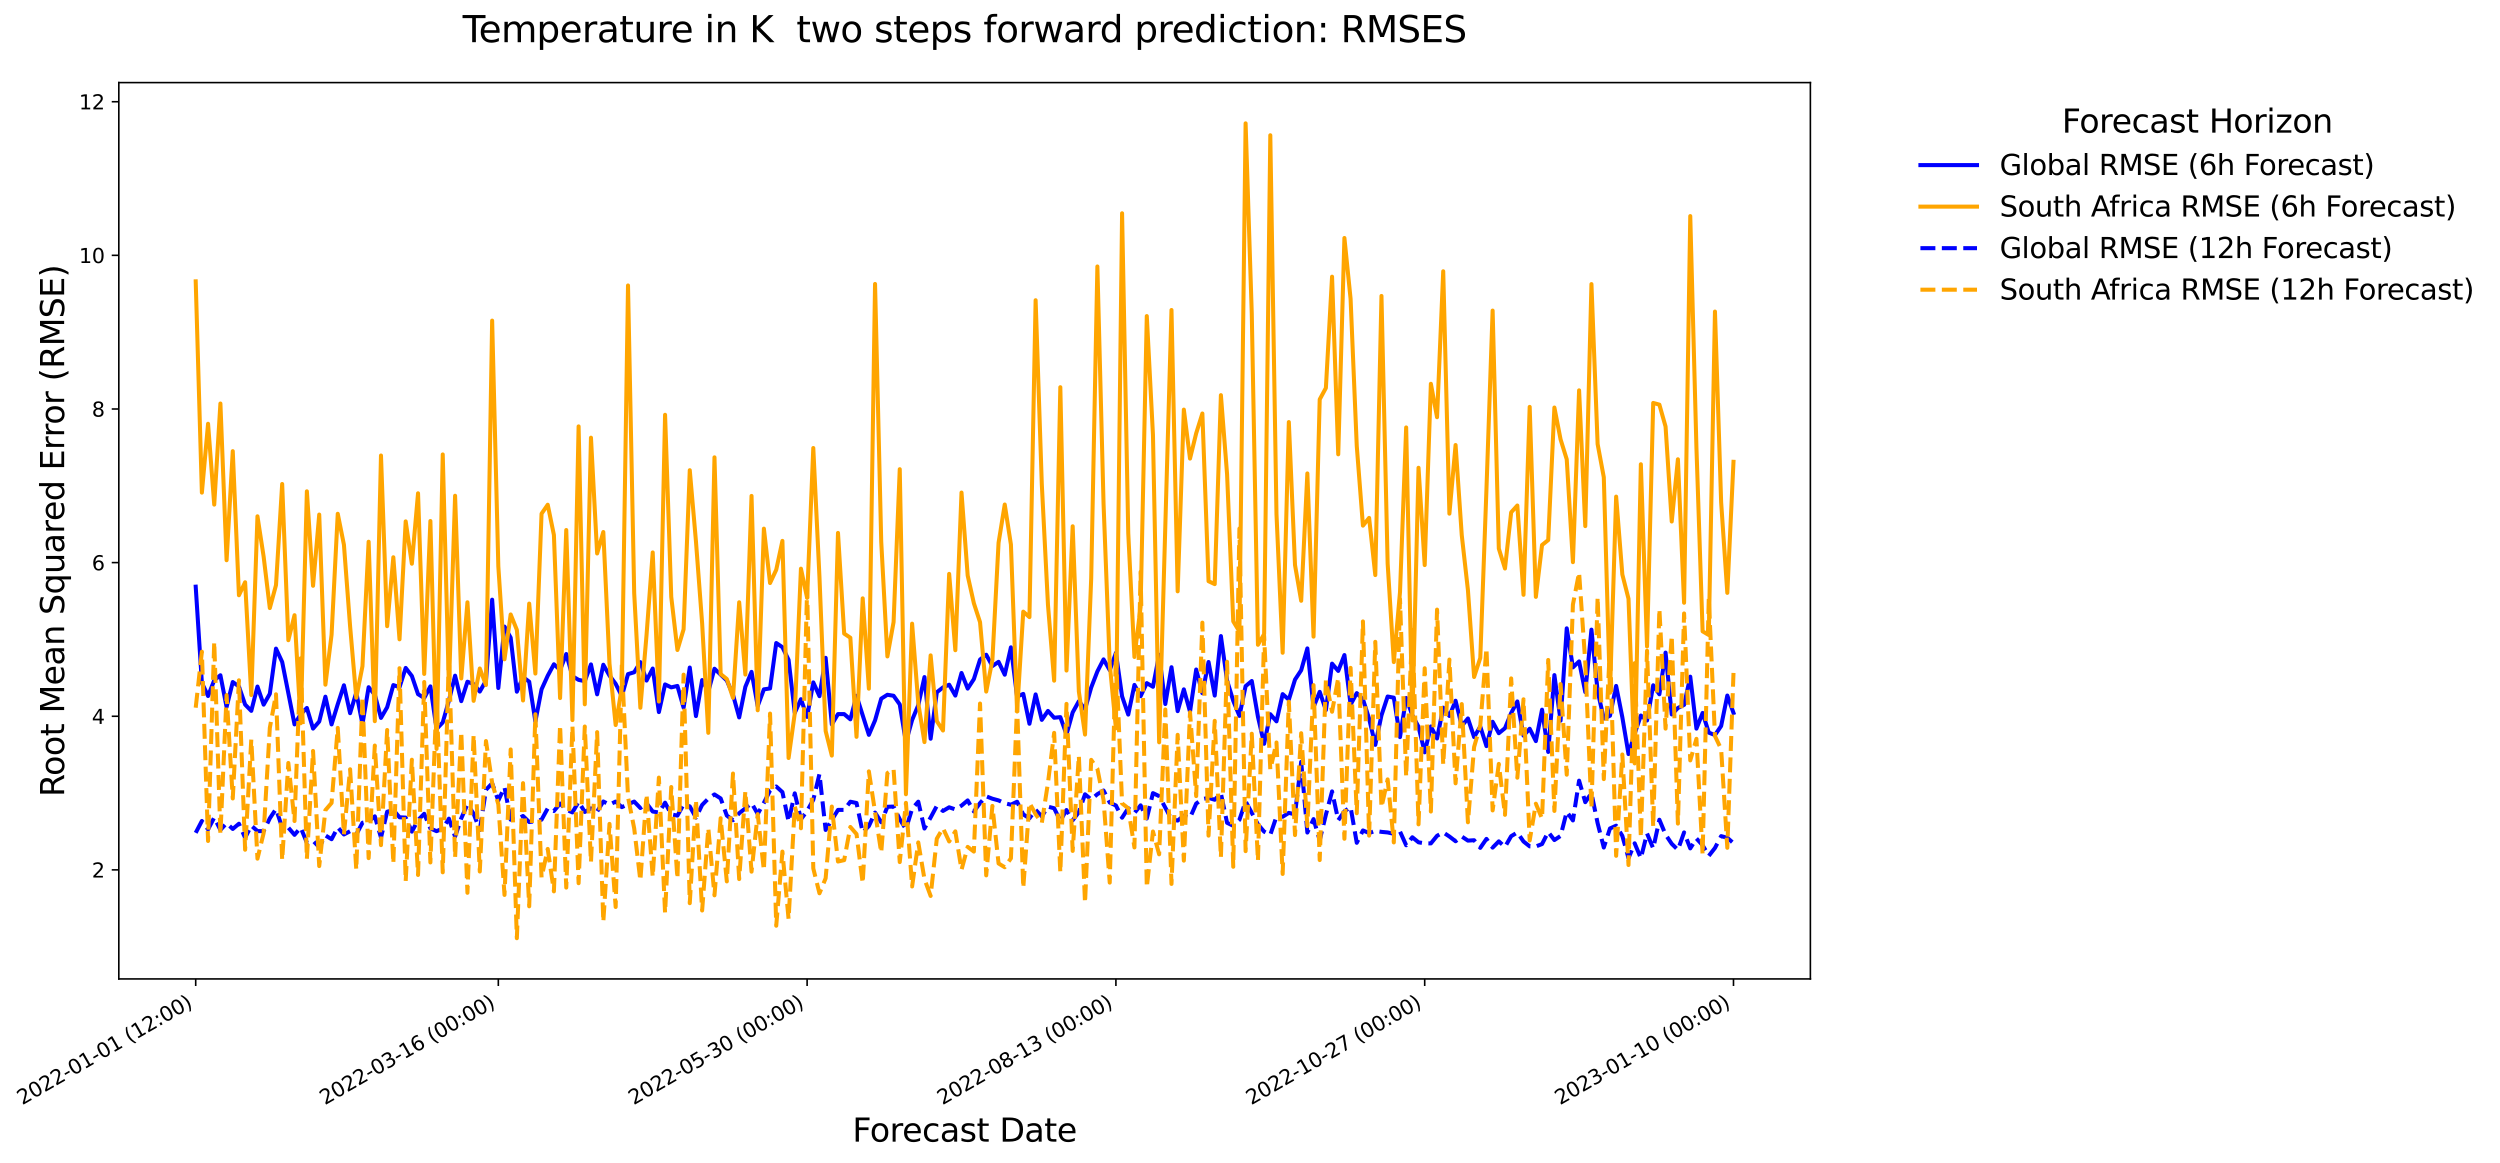 <?xml version="1.0" encoding="utf-8" standalone="no"?>
<!DOCTYPE svg PUBLIC "-//W3C//DTD SVG 1.1//EN"
  "http://www.w3.org/Graphics/SVG/1.1/DTD/svg11.dtd">
<svg xmlns:xlink="http://www.w3.org/1999/xlink" width="1237.023pt" height="575.422pt" viewBox="0 0 1237.023 575.422" xmlns="http://www.w3.org/2000/svg" version="1.1">
 <defs>
  <style type="text/css">*{stroke-linejoin: round; stroke-linecap: butt}</style>
 </defs>
 <g id="figure_1">
  <g id="patch_1">
   <path d="M 0 575.422 
L 1237.023 575.422 
L 1237.023 0 
L 0 0 
z
" style="fill: #ffffff"/>
  </g>
  <g id="axes_1">
   <g id="patch_2">
    <path d="M 58.791 484.397 
L 895.791 484.397 
L 895.791 40.877 
L 58.791 40.877 
z
" style="fill: #ffffff"/>
   </g>
   <g id="matplotlib.axis_1">
    <g id="xtick_1">
     <g id="line2d_1">
      <defs>
       <path id="m0ad5f6a698" d="M 0 0 
L 0 3.5 
" style="stroke: #000000; stroke-width: 0.8"/>
      </defs>
      <g>
       <use xlink:href="#m0ad5f6a698" x="96.836" y="484.397" style="stroke: #000000; stroke-width: 0.8"/>
      </g>
     </g>
     <g id="text_1">
      <!-- 2022-01-01 (12:00) -->
      <g transform="translate(10.999 546.935) rotate(-30) scale(0.1 -0.1)">
       <defs>
        <path id="DejaVuSans-32" d="M 1228 531 
L 3431 531 
L 3431 0 
L 469 0 
L 469 531 
Q 828 903 1448 1529 
Q 2069 2156 2228 2338 
Q 2531 2678 2651 2914 
Q 2772 3150 2772 3378 
Q 2772 3750 2511 3984 
Q 2250 4219 1831 4219 
Q 1534 4219 1204 4116 
Q 875 4013 500 3803 
L 500 4441 
Q 881 4594 1212 4672 
Q 1544 4750 1819 4750 
Q 2544 4750 2975 4387 
Q 3406 4025 3406 3419 
Q 3406 3131 3298 2873 
Q 3191 2616 2906 2266 
Q 2828 2175 2409 1742 
Q 1991 1309 1228 531 
z
" transform="scale(0.016)"/>
        <path id="DejaVuSans-30" d="M 2034 4250 
Q 1547 4250 1301 3770 
Q 1056 3291 1056 2328 
Q 1056 1369 1301 889 
Q 1547 409 2034 409 
Q 2525 409 2770 889 
Q 3016 1369 3016 2328 
Q 3016 3291 2770 3770 
Q 2525 4250 2034 4250 
z
M 2034 4750 
Q 2819 4750 3233 4129 
Q 3647 3509 3647 2328 
Q 3647 1150 3233 529 
Q 2819 -91 2034 -91 
Q 1250 -91 836 529 
Q 422 1150 422 2328 
Q 422 3509 836 4129 
Q 1250 4750 2034 4750 
z
" transform="scale(0.016)"/>
        <path id="DejaVuSans-2d" d="M 313 2009 
L 1997 2009 
L 1997 1497 
L 313 1497 
L 313 2009 
z
" transform="scale(0.016)"/>
        <path id="DejaVuSans-31" d="M 794 531 
L 1825 531 
L 1825 4091 
L 703 3866 
L 703 4441 
L 1819 4666 
L 2450 4666 
L 2450 531 
L 3481 531 
L 3481 0 
L 794 0 
L 794 531 
z
" transform="scale(0.016)"/>
        <path id="DejaVuSans-20" transform="scale(0.016)"/>
        <path id="DejaVuSans-28" d="M 1984 4856 
Q 1566 4138 1362 3434 
Q 1159 2731 1159 2009 
Q 1159 1288 1364 580 
Q 1569 -128 1984 -844 
L 1484 -844 
Q 1016 -109 783 600 
Q 550 1309 550 2009 
Q 550 2706 781 3412 
Q 1013 4119 1484 4856 
L 1984 4856 
z
" transform="scale(0.016)"/>
        <path id="DejaVuSans-3a" d="M 750 794 
L 1409 794 
L 1409 0 
L 750 0 
L 750 794 
z
M 750 3309 
L 1409 3309 
L 1409 2516 
L 750 2516 
L 750 3309 
z
" transform="scale(0.016)"/>
        <path id="DejaVuSans-29" d="M 513 4856 
L 1013 4856 
Q 1481 4119 1714 3412 
Q 1947 2706 1947 2009 
Q 1947 1309 1714 600 
Q 1481 -109 1013 -844 
L 513 -844 
Q 928 -128 1133 580 
Q 1338 1288 1338 2009 
Q 1338 2731 1133 3434 
Q 928 4138 513 4856 
z
" transform="scale(0.016)"/>
       </defs>
       <use xlink:href="#DejaVuSans-32"/>
       <use xlink:href="#DejaVuSans-30" transform="translate(63.623 0)"/>
       <use xlink:href="#DejaVuSans-32" transform="translate(127.246 0)"/>
       <use xlink:href="#DejaVuSans-32" transform="translate(190.869 0)"/>
       <use xlink:href="#DejaVuSans-2d" transform="translate(254.492 0)"/>
       <use xlink:href="#DejaVuSans-30" transform="translate(290.576 0)"/>
       <use xlink:href="#DejaVuSans-31" transform="translate(354.199 0)"/>
       <use xlink:href="#DejaVuSans-2d" transform="translate(417.822 0)"/>
       <use xlink:href="#DejaVuSans-30" transform="translate(453.906 0)"/>
       <use xlink:href="#DejaVuSans-31" transform="translate(517.529 0)"/>
       <use xlink:href="#DejaVuSans-20" transform="translate(581.152 0)"/>
       <use xlink:href="#DejaVuSans-28" transform="translate(612.939 0)"/>
       <use xlink:href="#DejaVuSans-31" transform="translate(651.953 0)"/>
       <use xlink:href="#DejaVuSans-32" transform="translate(715.576 0)"/>
       <use xlink:href="#DejaVuSans-3a" transform="translate(779.199 0)"/>
       <use xlink:href="#DejaVuSans-30" transform="translate(812.891 0)"/>
       <use xlink:href="#DejaVuSans-30" transform="translate(876.514 0)"/>
       <use xlink:href="#DejaVuSans-29" transform="translate(940.137 0)"/>
      </g>
     </g>
    </g>
    <g id="xtick_2">
     <g id="line2d_2">
      <g>
       <use xlink:href="#m0ad5f6a698" x="246.574" y="484.397" style="stroke: #000000; stroke-width: 0.8"/>
      </g>
     </g>
     <g id="text_2">
      <!-- 2022-03-16 (00:00) -->
      <g transform="translate(160.736 546.935) rotate(-30) scale(0.1 -0.1)">
       <defs>
        <path id="DejaVuSans-33" d="M 2597 2516 
Q 3050 2419 3304 2112 
Q 3559 1806 3559 1356 
Q 3559 666 3084 287 
Q 2609 -91 1734 -91 
Q 1441 -91 1130 -33 
Q 819 25 488 141 
L 488 750 
Q 750 597 1062 519 
Q 1375 441 1716 441 
Q 2309 441 2620 675 
Q 2931 909 2931 1356 
Q 2931 1769 2642 2001 
Q 2353 2234 1838 2234 
L 1294 2234 
L 1294 2753 
L 1863 2753 
Q 2328 2753 2575 2939 
Q 2822 3125 2822 3475 
Q 2822 3834 2567 4026 
Q 2313 4219 1838 4219 
Q 1578 4219 1281 4162 
Q 984 4106 628 3988 
L 628 4550 
Q 988 4650 1302 4700 
Q 1616 4750 1894 4750 
Q 2613 4750 3031 4423 
Q 3450 4097 3450 3541 
Q 3450 3153 3228 2886 
Q 3006 2619 2597 2516 
z
" transform="scale(0.016)"/>
        <path id="DejaVuSans-36" d="M 2113 2584 
Q 1688 2584 1439 2293 
Q 1191 2003 1191 1497 
Q 1191 994 1439 701 
Q 1688 409 2113 409 
Q 2538 409 2786 701 
Q 3034 994 3034 1497 
Q 3034 2003 2786 2293 
Q 2538 2584 2113 2584 
z
M 3366 4563 
L 3366 3988 
Q 3128 4100 2886 4159 
Q 2644 4219 2406 4219 
Q 1781 4219 1451 3797 
Q 1122 3375 1075 2522 
Q 1259 2794 1537 2939 
Q 1816 3084 2150 3084 
Q 2853 3084 3261 2657 
Q 3669 2231 3669 1497 
Q 3669 778 3244 343 
Q 2819 -91 2113 -91 
Q 1303 -91 875 529 
Q 447 1150 447 2328 
Q 447 3434 972 4092 
Q 1497 4750 2381 4750 
Q 2619 4750 2861 4703 
Q 3103 4656 3366 4563 
z
" transform="scale(0.016)"/>
       </defs>
       <use xlink:href="#DejaVuSans-32"/>
       <use xlink:href="#DejaVuSans-30" transform="translate(63.623 0)"/>
       <use xlink:href="#DejaVuSans-32" transform="translate(127.246 0)"/>
       <use xlink:href="#DejaVuSans-32" transform="translate(190.869 0)"/>
       <use xlink:href="#DejaVuSans-2d" transform="translate(254.492 0)"/>
       <use xlink:href="#DejaVuSans-30" transform="translate(290.576 0)"/>
       <use xlink:href="#DejaVuSans-33" transform="translate(354.199 0)"/>
       <use xlink:href="#DejaVuSans-2d" transform="translate(417.822 0)"/>
       <use xlink:href="#DejaVuSans-31" transform="translate(453.906 0)"/>
       <use xlink:href="#DejaVuSans-36" transform="translate(517.529 0)"/>
       <use xlink:href="#DejaVuSans-20" transform="translate(581.152 0)"/>
       <use xlink:href="#DejaVuSans-28" transform="translate(612.939 0)"/>
       <use xlink:href="#DejaVuSans-30" transform="translate(651.953 0)"/>
       <use xlink:href="#DejaVuSans-30" transform="translate(715.576 0)"/>
       <use xlink:href="#DejaVuSans-3a" transform="translate(779.199 0)"/>
       <use xlink:href="#DejaVuSans-30" transform="translate(812.891 0)"/>
       <use xlink:href="#DejaVuSans-30" transform="translate(876.514 0)"/>
       <use xlink:href="#DejaVuSans-29" transform="translate(940.137 0)"/>
      </g>
     </g>
    </g>
    <g id="xtick_3">
     <g id="line2d_3">
      <g>
       <use xlink:href="#m0ad5f6a698" x="399.367" y="484.397" style="stroke: #000000; stroke-width: 0.8"/>
      </g>
     </g>
     <g id="text_3">
      <!-- 2022-05-30 (00:00) -->
      <g transform="translate(313.529 546.935) rotate(-30) scale(0.1 -0.1)">
       <defs>
        <path id="DejaVuSans-35" d="M 691 4666 
L 3169 4666 
L 3169 4134 
L 1269 4134 
L 1269 2991 
Q 1406 3038 1543 3061 
Q 1681 3084 1819 3084 
Q 2600 3084 3056 2656 
Q 3513 2228 3513 1497 
Q 3513 744 3044 326 
Q 2575 -91 1722 -91 
Q 1428 -91 1123 -41 
Q 819 9 494 109 
L 494 744 
Q 775 591 1075 516 
Q 1375 441 1709 441 
Q 2250 441 2565 725 
Q 2881 1009 2881 1497 
Q 2881 1984 2565 2268 
Q 2250 2553 1709 2553 
Q 1456 2553 1204 2497 
Q 953 2441 691 2322 
L 691 4666 
z
" transform="scale(0.016)"/>
       </defs>
       <use xlink:href="#DejaVuSans-32"/>
       <use xlink:href="#DejaVuSans-30" transform="translate(63.623 0)"/>
       <use xlink:href="#DejaVuSans-32" transform="translate(127.246 0)"/>
       <use xlink:href="#DejaVuSans-32" transform="translate(190.869 0)"/>
       <use xlink:href="#DejaVuSans-2d" transform="translate(254.492 0)"/>
       <use xlink:href="#DejaVuSans-30" transform="translate(290.576 0)"/>
       <use xlink:href="#DejaVuSans-35" transform="translate(354.199 0)"/>
       <use xlink:href="#DejaVuSans-2d" transform="translate(417.822 0)"/>
       <use xlink:href="#DejaVuSans-33" transform="translate(453.906 0)"/>
       <use xlink:href="#DejaVuSans-30" transform="translate(517.529 0)"/>
       <use xlink:href="#DejaVuSans-20" transform="translate(581.152 0)"/>
       <use xlink:href="#DejaVuSans-28" transform="translate(612.939 0)"/>
       <use xlink:href="#DejaVuSans-30" transform="translate(651.953 0)"/>
       <use xlink:href="#DejaVuSans-30" transform="translate(715.576 0)"/>
       <use xlink:href="#DejaVuSans-3a" transform="translate(779.199 0)"/>
       <use xlink:href="#DejaVuSans-30" transform="translate(812.891 0)"/>
       <use xlink:href="#DejaVuSans-30" transform="translate(876.514 0)"/>
       <use xlink:href="#DejaVuSans-29" transform="translate(940.137 0)"/>
      </g>
     </g>
    </g>
    <g id="xtick_4">
     <g id="line2d_4">
      <g>
       <use xlink:href="#m0ad5f6a698" x="552.16" y="484.397" style="stroke: #000000; stroke-width: 0.8"/>
      </g>
     </g>
     <g id="text_4">
      <!-- 2022-08-13 (00:00) -->
      <g transform="translate(466.322 546.935) rotate(-30) scale(0.1 -0.1)">
       <defs>
        <path id="DejaVuSans-38" d="M 2034 2216 
Q 1584 2216 1326 1975 
Q 1069 1734 1069 1313 
Q 1069 891 1326 650 
Q 1584 409 2034 409 
Q 2484 409 2743 651 
Q 3003 894 3003 1313 
Q 3003 1734 2745 1975 
Q 2488 2216 2034 2216 
z
M 1403 2484 
Q 997 2584 770 2862 
Q 544 3141 544 3541 
Q 544 4100 942 4425 
Q 1341 4750 2034 4750 
Q 2731 4750 3128 4425 
Q 3525 4100 3525 3541 
Q 3525 3141 3298 2862 
Q 3072 2584 2669 2484 
Q 3125 2378 3379 2068 
Q 3634 1759 3634 1313 
Q 3634 634 3220 271 
Q 2806 -91 2034 -91 
Q 1263 -91 848 271 
Q 434 634 434 1313 
Q 434 1759 690 2068 
Q 947 2378 1403 2484 
z
M 1172 3481 
Q 1172 3119 1398 2916 
Q 1625 2713 2034 2713 
Q 2441 2713 2670 2916 
Q 2900 3119 2900 3481 
Q 2900 3844 2670 4047 
Q 2441 4250 2034 4250 
Q 1625 4250 1398 4047 
Q 1172 3844 1172 3481 
z
" transform="scale(0.016)"/>
       </defs>
       <use xlink:href="#DejaVuSans-32"/>
       <use xlink:href="#DejaVuSans-30" transform="translate(63.623 0)"/>
       <use xlink:href="#DejaVuSans-32" transform="translate(127.246 0)"/>
       <use xlink:href="#DejaVuSans-32" transform="translate(190.869 0)"/>
       <use xlink:href="#DejaVuSans-2d" transform="translate(254.492 0)"/>
       <use xlink:href="#DejaVuSans-30" transform="translate(290.576 0)"/>
       <use xlink:href="#DejaVuSans-38" transform="translate(354.199 0)"/>
       <use xlink:href="#DejaVuSans-2d" transform="translate(417.822 0)"/>
       <use xlink:href="#DejaVuSans-31" transform="translate(453.906 0)"/>
       <use xlink:href="#DejaVuSans-33" transform="translate(517.529 0)"/>
       <use xlink:href="#DejaVuSans-20" transform="translate(581.152 0)"/>
       <use xlink:href="#DejaVuSans-28" transform="translate(612.939 0)"/>
       <use xlink:href="#DejaVuSans-30" transform="translate(651.953 0)"/>
       <use xlink:href="#DejaVuSans-30" transform="translate(715.576 0)"/>
       <use xlink:href="#DejaVuSans-3a" transform="translate(779.199 0)"/>
       <use xlink:href="#DejaVuSans-30" transform="translate(812.891 0)"/>
       <use xlink:href="#DejaVuSans-30" transform="translate(876.514 0)"/>
       <use xlink:href="#DejaVuSans-29" transform="translate(940.137 0)"/>
      </g>
     </g>
    </g>
    <g id="xtick_5">
     <g id="line2d_5">
      <g>
       <use xlink:href="#m0ad5f6a698" x="704.953" y="484.397" style="stroke: #000000; stroke-width: 0.8"/>
      </g>
     </g>
     <g id="text_5">
      <!-- 2022-10-27 (00:00) -->
      <g transform="translate(619.115 546.935) rotate(-30) scale(0.1 -0.1)">
       <defs>
        <path id="DejaVuSans-37" d="M 525 4666 
L 3525 4666 
L 3525 4397 
L 1831 0 
L 1172 0 
L 2766 4134 
L 525 4134 
L 525 4666 
z
" transform="scale(0.016)"/>
       </defs>
       <use xlink:href="#DejaVuSans-32"/>
       <use xlink:href="#DejaVuSans-30" transform="translate(63.623 0)"/>
       <use xlink:href="#DejaVuSans-32" transform="translate(127.246 0)"/>
       <use xlink:href="#DejaVuSans-32" transform="translate(190.869 0)"/>
       <use xlink:href="#DejaVuSans-2d" transform="translate(254.492 0)"/>
       <use xlink:href="#DejaVuSans-31" transform="translate(290.576 0)"/>
       <use xlink:href="#DejaVuSans-30" transform="translate(354.199 0)"/>
       <use xlink:href="#DejaVuSans-2d" transform="translate(417.822 0)"/>
       <use xlink:href="#DejaVuSans-32" transform="translate(453.906 0)"/>
       <use xlink:href="#DejaVuSans-37" transform="translate(517.529 0)"/>
       <use xlink:href="#DejaVuSans-20" transform="translate(581.152 0)"/>
       <use xlink:href="#DejaVuSans-28" transform="translate(612.939 0)"/>
       <use xlink:href="#DejaVuSans-30" transform="translate(651.953 0)"/>
       <use xlink:href="#DejaVuSans-30" transform="translate(715.576 0)"/>
       <use xlink:href="#DejaVuSans-3a" transform="translate(779.199 0)"/>
       <use xlink:href="#DejaVuSans-30" transform="translate(812.891 0)"/>
       <use xlink:href="#DejaVuSans-30" transform="translate(876.514 0)"/>
       <use xlink:href="#DejaVuSans-29" transform="translate(940.137 0)"/>
      </g>
     </g>
    </g>
    <g id="xtick_6">
     <g id="line2d_6">
      <g>
       <use xlink:href="#m0ad5f6a698" x="857.746" y="484.397" style="stroke: #000000; stroke-width: 0.8"/>
      </g>
     </g>
     <g id="text_6">
      <!-- 2023-01-10 (00:00) -->
      <g transform="translate(771.908 546.935) rotate(-30) scale(0.1 -0.1)">
       <use xlink:href="#DejaVuSans-32"/>
       <use xlink:href="#DejaVuSans-30" transform="translate(63.623 0)"/>
       <use xlink:href="#DejaVuSans-32" transform="translate(127.246 0)"/>
       <use xlink:href="#DejaVuSans-33" transform="translate(190.869 0)"/>
       <use xlink:href="#DejaVuSans-2d" transform="translate(254.492 0)"/>
       <use xlink:href="#DejaVuSans-30" transform="translate(290.576 0)"/>
       <use xlink:href="#DejaVuSans-31" transform="translate(354.199 0)"/>
       <use xlink:href="#DejaVuSans-2d" transform="translate(417.822 0)"/>
       <use xlink:href="#DejaVuSans-31" transform="translate(453.906 0)"/>
       <use xlink:href="#DejaVuSans-30" transform="translate(517.529 0)"/>
       <use xlink:href="#DejaVuSans-20" transform="translate(581.152 0)"/>
       <use xlink:href="#DejaVuSans-28" transform="translate(612.939 0)"/>
       <use xlink:href="#DejaVuSans-30" transform="translate(651.953 0)"/>
       <use xlink:href="#DejaVuSans-30" transform="translate(715.576 0)"/>
       <use xlink:href="#DejaVuSans-3a" transform="translate(779.199 0)"/>
       <use xlink:href="#DejaVuSans-30" transform="translate(812.891 0)"/>
       <use xlink:href="#DejaVuSans-30" transform="translate(876.514 0)"/>
       <use xlink:href="#DejaVuSans-29" transform="translate(940.137 0)"/>
      </g>
     </g>
    </g>
    <g id="text_7">
     <!-- Forecast Date -->
     <g transform="translate(421.785 564.894) scale(0.16 -0.16)">
      <defs>
       <path id="DejaVuSans-46" d="M 628 4666 
L 3309 4666 
L 3309 4134 
L 1259 4134 
L 1259 2759 
L 3109 2759 
L 3109 2228 
L 1259 2228 
L 1259 0 
L 628 0 
L 628 4666 
z
" transform="scale(0.016)"/>
       <path id="DejaVuSans-6f" d="M 1959 3097 
Q 1497 3097 1228 2736 
Q 959 2375 959 1747 
Q 959 1119 1226 758 
Q 1494 397 1959 397 
Q 2419 397 2687 759 
Q 2956 1122 2956 1747 
Q 2956 2369 2687 2733 
Q 2419 3097 1959 3097 
z
M 1959 3584 
Q 2709 3584 3137 3096 
Q 3566 2609 3566 1747 
Q 3566 888 3137 398 
Q 2709 -91 1959 -91 
Q 1206 -91 779 398 
Q 353 888 353 1747 
Q 353 2609 779 3096 
Q 1206 3584 1959 3584 
z
" transform="scale(0.016)"/>
       <path id="DejaVuSans-72" d="M 2631 2963 
Q 2534 3019 2420 3045 
Q 2306 3072 2169 3072 
Q 1681 3072 1420 2755 
Q 1159 2438 1159 1844 
L 1159 0 
L 581 0 
L 581 3500 
L 1159 3500 
L 1159 2956 
Q 1341 3275 1631 3429 
Q 1922 3584 2338 3584 
Q 2397 3584 2469 3576 
Q 2541 3569 2628 3553 
L 2631 2963 
z
" transform="scale(0.016)"/>
       <path id="DejaVuSans-65" d="M 3597 1894 
L 3597 1613 
L 953 1613 
Q 991 1019 1311 708 
Q 1631 397 2203 397 
Q 2534 397 2845 478 
Q 3156 559 3463 722 
L 3463 178 
Q 3153 47 2828 -22 
Q 2503 -91 2169 -91 
Q 1331 -91 842 396 
Q 353 884 353 1716 
Q 353 2575 817 3079 
Q 1281 3584 2069 3584 
Q 2775 3584 3186 3129 
Q 3597 2675 3597 1894 
z
M 3022 2063 
Q 3016 2534 2758 2815 
Q 2500 3097 2075 3097 
Q 1594 3097 1305 2825 
Q 1016 2553 972 2059 
L 3022 2063 
z
" transform="scale(0.016)"/>
       <path id="DejaVuSans-63" d="M 3122 3366 
L 3122 2828 
Q 2878 2963 2633 3030 
Q 2388 3097 2138 3097 
Q 1578 3097 1268 2742 
Q 959 2388 959 1747 
Q 959 1106 1268 751 
Q 1578 397 2138 397 
Q 2388 397 2633 464 
Q 2878 531 3122 666 
L 3122 134 
Q 2881 22 2623 -34 
Q 2366 -91 2075 -91 
Q 1284 -91 818 406 
Q 353 903 353 1747 
Q 353 2603 823 3093 
Q 1294 3584 2113 3584 
Q 2378 3584 2631 3529 
Q 2884 3475 3122 3366 
z
" transform="scale(0.016)"/>
       <path id="DejaVuSans-61" d="M 2194 1759 
Q 1497 1759 1228 1600 
Q 959 1441 959 1056 
Q 959 750 1161 570 
Q 1363 391 1709 391 
Q 2188 391 2477 730 
Q 2766 1069 2766 1631 
L 2766 1759 
L 2194 1759 
z
M 3341 1997 
L 3341 0 
L 2766 0 
L 2766 531 
Q 2569 213 2275 61 
Q 1981 -91 1556 -91 
Q 1019 -91 701 211 
Q 384 513 384 1019 
Q 384 1609 779 1909 
Q 1175 2209 1959 2209 
L 2766 2209 
L 2766 2266 
Q 2766 2663 2505 2880 
Q 2244 3097 1772 3097 
Q 1472 3097 1187 3025 
Q 903 2953 641 2809 
L 641 3341 
Q 956 3463 1253 3523 
Q 1550 3584 1831 3584 
Q 2591 3584 2966 3190 
Q 3341 2797 3341 1997 
z
" transform="scale(0.016)"/>
       <path id="DejaVuSans-73" d="M 2834 3397 
L 2834 2853 
Q 2591 2978 2328 3040 
Q 2066 3103 1784 3103 
Q 1356 3103 1142 2972 
Q 928 2841 928 2578 
Q 928 2378 1081 2264 
Q 1234 2150 1697 2047 
L 1894 2003 
Q 2506 1872 2764 1633 
Q 3022 1394 3022 966 
Q 3022 478 2636 193 
Q 2250 -91 1575 -91 
Q 1294 -91 989 -36 
Q 684 19 347 128 
L 347 722 
Q 666 556 975 473 
Q 1284 391 1588 391 
Q 1994 391 2212 530 
Q 2431 669 2431 922 
Q 2431 1156 2273 1281 
Q 2116 1406 1581 1522 
L 1381 1569 
Q 847 1681 609 1914 
Q 372 2147 372 2553 
Q 372 3047 722 3315 
Q 1072 3584 1716 3584 
Q 2034 3584 2315 3537 
Q 2597 3491 2834 3397 
z
" transform="scale(0.016)"/>
       <path id="DejaVuSans-74" d="M 1172 4494 
L 1172 3500 
L 2356 3500 
L 2356 3053 
L 1172 3053 
L 1172 1153 
Q 1172 725 1289 603 
Q 1406 481 1766 481 
L 2356 481 
L 2356 0 
L 1766 0 
Q 1100 0 847 248 
Q 594 497 594 1153 
L 594 3053 
L 172 3053 
L 172 3500 
L 594 3500 
L 594 4494 
L 1172 4494 
z
" transform="scale(0.016)"/>
       <path id="DejaVuSans-44" d="M 1259 4147 
L 1259 519 
L 2022 519 
Q 2988 519 3436 956 
Q 3884 1394 3884 2338 
Q 3884 3275 3436 3711 
Q 2988 4147 2022 4147 
L 1259 4147 
z
M 628 4666 
L 1925 4666 
Q 3281 4666 3915 4102 
Q 4550 3538 4550 2338 
Q 4550 1131 3912 565 
Q 3275 0 1925 0 
L 628 0 
L 628 4666 
z
" transform="scale(0.016)"/>
      </defs>
      <use xlink:href="#DejaVuSans-46"/>
      <use xlink:href="#DejaVuSans-6f" transform="translate(53.895 0)"/>
      <use xlink:href="#DejaVuSans-72" transform="translate(115.076 0)"/>
      <use xlink:href="#DejaVuSans-65" transform="translate(153.939 0)"/>
      <use xlink:href="#DejaVuSans-63" transform="translate(215.463 0)"/>
      <use xlink:href="#DejaVuSans-61" transform="translate(270.443 0)"/>
      <use xlink:href="#DejaVuSans-73" transform="translate(331.723 0)"/>
      <use xlink:href="#DejaVuSans-74" transform="translate(383.822 0)"/>
      <use xlink:href="#DejaVuSans-20" transform="translate(423.031 0)"/>
      <use xlink:href="#DejaVuSans-44" transform="translate(454.818 0)"/>
      <use xlink:href="#DejaVuSans-61" transform="translate(531.82 0)"/>
      <use xlink:href="#DejaVuSans-74" transform="translate(593.1 0)"/>
      <use xlink:href="#DejaVuSans-65" transform="translate(632.309 0)"/>
     </g>
    </g>
   </g>
   <g id="matplotlib.axis_2">
    <g id="ytick_1">
     <g id="line2d_7">
      <defs>
       <path id="m9fe6a36f4e" d="M 0 0 
L -3.5 0 
" style="stroke: #000000; stroke-width: 0.8"/>
      </defs>
      <g>
       <use xlink:href="#m9fe6a36f4e" x="58.791" y="430.428" style="stroke: #000000; stroke-width: 0.8"/>
      </g>
     </g>
     <g id="text_8">
      <!-- 2 -->
      <g transform="translate(45.429 434.227) scale(0.1 -0.1)">
       <use xlink:href="#DejaVuSans-32"/>
      </g>
     </g>
    </g>
    <g id="ytick_2">
     <g id="line2d_8">
      <g>
       <use xlink:href="#m9fe6a36f4e" x="58.791" y="354.408" style="stroke: #000000; stroke-width: 0.8"/>
      </g>
     </g>
     <g id="text_9">
      <!-- 4 -->
      <g transform="translate(45.429 358.208) scale(0.1 -0.1)">
       <defs>
        <path id="DejaVuSans-34" d="M 2419 4116 
L 825 1625 
L 2419 1625 
L 2419 4116 
z
M 2253 4666 
L 3047 4666 
L 3047 1625 
L 3713 1625 
L 3713 1100 
L 3047 1100 
L 3047 0 
L 2419 0 
L 2419 1100 
L 313 1100 
L 313 1709 
L 2253 4666 
z
" transform="scale(0.016)"/>
       </defs>
       <use xlink:href="#DejaVuSans-34"/>
      </g>
     </g>
    </g>
    <g id="ytick_3">
     <g id="line2d_9">
      <g>
       <use xlink:href="#m9fe6a36f4e" x="58.791" y="278.389" style="stroke: #000000; stroke-width: 0.8"/>
      </g>
     </g>
     <g id="text_10">
      <!-- 6 -->
      <g transform="translate(45.429 282.188) scale(0.1 -0.1)">
       <use xlink:href="#DejaVuSans-36"/>
      </g>
     </g>
    </g>
    <g id="ytick_4">
     <g id="line2d_10">
      <g>
       <use xlink:href="#m9fe6a36f4e" x="58.791" y="202.369" style="stroke: #000000; stroke-width: 0.8"/>
      </g>
     </g>
     <g id="text_11">
      <!-- 8 -->
      <g transform="translate(45.429 206.168) scale(0.1 -0.1)">
       <use xlink:href="#DejaVuSans-38"/>
      </g>
     </g>
    </g>
    <g id="ytick_5">
     <g id="line2d_11">
      <g>
       <use xlink:href="#m9fe6a36f4e" x="58.791" y="126.35" style="stroke: #000000; stroke-width: 0.8"/>
      </g>
     </g>
     <g id="text_12">
      <!-- 10 -->
      <g transform="translate(39.066 130.149) scale(0.1 -0.1)">
       <use xlink:href="#DejaVuSans-31"/>
       <use xlink:href="#DejaVuSans-30" transform="translate(63.623 0)"/>
      </g>
     </g>
    </g>
    <g id="ytick_6">
     <g id="line2d_12">
      <g>
       <use xlink:href="#m9fe6a36f4e" x="58.791" y="50.33" style="stroke: #000000; stroke-width: 0.8"/>
      </g>
     </g>
     <g id="text_13">
      <!-- 12 -->
      <g transform="translate(39.066 54.129) scale(0.1 -0.1)">
       <use xlink:href="#DejaVuSans-31"/>
       <use xlink:href="#DejaVuSans-32" transform="translate(63.623 0)"/>
      </g>
     </g>
    </g>
    <g id="text_14">
     <!-- Root Mean Squared Error (RMSE) -->
     <g transform="translate(31.739 394.303) rotate(-90) scale(0.16 -0.16)">
      <defs>
       <path id="DejaVuSans-52" d="M 2841 2188 
Q 3044 2119 3236 1894 
Q 3428 1669 3622 1275 
L 4263 0 
L 3584 0 
L 2988 1197 
Q 2756 1666 2539 1819 
Q 2322 1972 1947 1972 
L 1259 1972 
L 1259 0 
L 628 0 
L 628 4666 
L 2053 4666 
Q 2853 4666 3247 4331 
Q 3641 3997 3641 3322 
Q 3641 2881 3436 2590 
Q 3231 2300 2841 2188 
z
M 1259 4147 
L 1259 2491 
L 2053 2491 
Q 2509 2491 2742 2702 
Q 2975 2913 2975 3322 
Q 2975 3731 2742 3939 
Q 2509 4147 2053 4147 
L 1259 4147 
z
" transform="scale(0.016)"/>
       <path id="DejaVuSans-4d" d="M 628 4666 
L 1569 4666 
L 2759 1491 
L 3956 4666 
L 4897 4666 
L 4897 0 
L 4281 0 
L 4281 4097 
L 3078 897 
L 2444 897 
L 1241 4097 
L 1241 0 
L 628 0 
L 628 4666 
z
" transform="scale(0.016)"/>
       <path id="DejaVuSans-6e" d="M 3513 2113 
L 3513 0 
L 2938 0 
L 2938 2094 
Q 2938 2591 2744 2837 
Q 2550 3084 2163 3084 
Q 1697 3084 1428 2787 
Q 1159 2491 1159 1978 
L 1159 0 
L 581 0 
L 581 3500 
L 1159 3500 
L 1159 2956 
Q 1366 3272 1645 3428 
Q 1925 3584 2291 3584 
Q 2894 3584 3203 3211 
Q 3513 2838 3513 2113 
z
" transform="scale(0.016)"/>
       <path id="DejaVuSans-53" d="M 3425 4513 
L 3425 3897 
Q 3066 4069 2747 4153 
Q 2428 4238 2131 4238 
Q 1616 4238 1336 4038 
Q 1056 3838 1056 3469 
Q 1056 3159 1242 3001 
Q 1428 2844 1947 2747 
L 2328 2669 
Q 3034 2534 3370 2195 
Q 3706 1856 3706 1288 
Q 3706 609 3251 259 
Q 2797 -91 1919 -91 
Q 1588 -91 1214 -16 
Q 841 59 441 206 
L 441 856 
Q 825 641 1194 531 
Q 1563 422 1919 422 
Q 2459 422 2753 634 
Q 3047 847 3047 1241 
Q 3047 1584 2836 1778 
Q 2625 1972 2144 2069 
L 1759 2144 
Q 1053 2284 737 2584 
Q 422 2884 422 3419 
Q 422 4038 858 4394 
Q 1294 4750 2059 4750 
Q 2388 4750 2728 4690 
Q 3069 4631 3425 4513 
z
" transform="scale(0.016)"/>
       <path id="DejaVuSans-71" d="M 947 1747 
Q 947 1113 1208 752 
Q 1469 391 1925 391 
Q 2381 391 2643 752 
Q 2906 1113 2906 1747 
Q 2906 2381 2643 2742 
Q 2381 3103 1925 3103 
Q 1469 3103 1208 2742 
Q 947 2381 947 1747 
z
M 2906 525 
Q 2725 213 2448 61 
Q 2172 -91 1784 -91 
Q 1150 -91 751 415 
Q 353 922 353 1747 
Q 353 2572 751 3078 
Q 1150 3584 1784 3584 
Q 2172 3584 2448 3432 
Q 2725 3281 2906 2969 
L 2906 3500 
L 3481 3500 
L 3481 -1331 
L 2906 -1331 
L 2906 525 
z
" transform="scale(0.016)"/>
       <path id="DejaVuSans-75" d="M 544 1381 
L 544 3500 
L 1119 3500 
L 1119 1403 
Q 1119 906 1312 657 
Q 1506 409 1894 409 
Q 2359 409 2629 706 
Q 2900 1003 2900 1516 
L 2900 3500 
L 3475 3500 
L 3475 0 
L 2900 0 
L 2900 538 
Q 2691 219 2414 64 
Q 2138 -91 1772 -91 
Q 1169 -91 856 284 
Q 544 659 544 1381 
z
M 1991 3584 
L 1991 3584 
z
" transform="scale(0.016)"/>
       <path id="DejaVuSans-64" d="M 2906 2969 
L 2906 4863 
L 3481 4863 
L 3481 0 
L 2906 0 
L 2906 525 
Q 2725 213 2448 61 
Q 2172 -91 1784 -91 
Q 1150 -91 751 415 
Q 353 922 353 1747 
Q 353 2572 751 3078 
Q 1150 3584 1784 3584 
Q 2172 3584 2448 3432 
Q 2725 3281 2906 2969 
z
M 947 1747 
Q 947 1113 1208 752 
Q 1469 391 1925 391 
Q 2381 391 2643 752 
Q 2906 1113 2906 1747 
Q 2906 2381 2643 2742 
Q 2381 3103 1925 3103 
Q 1469 3103 1208 2742 
Q 947 2381 947 1747 
z
" transform="scale(0.016)"/>
       <path id="DejaVuSans-45" d="M 628 4666 
L 3578 4666 
L 3578 4134 
L 1259 4134 
L 1259 2753 
L 3481 2753 
L 3481 2222 
L 1259 2222 
L 1259 531 
L 3634 531 
L 3634 0 
L 628 0 
L 628 4666 
z
" transform="scale(0.016)"/>
      </defs>
      <use xlink:href="#DejaVuSans-52"/>
      <use xlink:href="#DejaVuSans-6f" transform="translate(64.982 0)"/>
      <use xlink:href="#DejaVuSans-6f" transform="translate(126.164 0)"/>
      <use xlink:href="#DejaVuSans-74" transform="translate(187.346 0)"/>
      <use xlink:href="#DejaVuSans-20" transform="translate(226.555 0)"/>
      <use xlink:href="#DejaVuSans-4d" transform="translate(258.342 0)"/>
      <use xlink:href="#DejaVuSans-65" transform="translate(344.621 0)"/>
      <use xlink:href="#DejaVuSans-61" transform="translate(406.145 0)"/>
      <use xlink:href="#DejaVuSans-6e" transform="translate(467.424 0)"/>
      <use xlink:href="#DejaVuSans-20" transform="translate(530.803 0)"/>
      <use xlink:href="#DejaVuSans-53" transform="translate(562.59 0)"/>
      <use xlink:href="#DejaVuSans-71" transform="translate(626.066 0)"/>
      <use xlink:href="#DejaVuSans-75" transform="translate(689.543 0)"/>
      <use xlink:href="#DejaVuSans-61" transform="translate(752.922 0)"/>
      <use xlink:href="#DejaVuSans-72" transform="translate(814.201 0)"/>
      <use xlink:href="#DejaVuSans-65" transform="translate(853.064 0)"/>
      <use xlink:href="#DejaVuSans-64" transform="translate(914.588 0)"/>
      <use xlink:href="#DejaVuSans-20" transform="translate(978.064 0)"/>
      <use xlink:href="#DejaVuSans-45" transform="translate(1009.852 0)"/>
      <use xlink:href="#DejaVuSans-72" transform="translate(1073.035 0)"/>
      <use xlink:href="#DejaVuSans-72" transform="translate(1112.398 0)"/>
      <use xlink:href="#DejaVuSans-6f" transform="translate(1151.262 0)"/>
      <use xlink:href="#DejaVuSans-72" transform="translate(1212.443 0)"/>
      <use xlink:href="#DejaVuSans-20" transform="translate(1253.557 0)"/>
      <use xlink:href="#DejaVuSans-28" transform="translate(1285.344 0)"/>
      <use xlink:href="#DejaVuSans-52" transform="translate(1324.357 0)"/>
      <use xlink:href="#DejaVuSans-4d" transform="translate(1393.84 0)"/>
      <use xlink:href="#DejaVuSans-53" transform="translate(1480.119 0)"/>
      <use xlink:href="#DejaVuSans-45" transform="translate(1543.596 0)"/>
      <use xlink:href="#DejaVuSans-29" transform="translate(1606.779 0)"/>
     </g>
    </g>
   </g>
   <g id="line2d_13">
    <path d="M 96.836 290.287 
L 99.892 337.855 
L 102.948 344.393 
L 106.004 336.617 
L 109.06 334.119 
L 112.116 349.825 
L 115.172 337.477 
L 118.228 339.672 
L 121.283 348.624 
L 124.339 351.743 
L 127.395 339.718 
L 130.451 348.669 
L 133.507 343.29 
L 136.563 320.94 
L 139.619 327.544 
L 145.73 358.44 
L 148.786 353.406 
L 151.842 350.308 
L 154.898 360.515 
L 157.954 357.014 
L 161.01 344.725 
L 164.065 358.446 
L 167.121 348.453 
L 170.177 339.088 
L 173.233 352.897 
L 176.289 342.672 
L 179.345 358.291 
L 182.401 340.036 
L 185.456 343.747 
L 188.512 355.225 
L 191.568 349.956 
L 194.624 338.989 
L 197.68 340.022 
L 200.736 330.501 
L 203.792 334.484 
L 206.847 343.479 
L 209.903 345.349 
L 212.959 339.626 
L 216.015 360.686 
L 219.071 357.462 
L 222.127 346.649 
L 225.183 334.33 
L 228.238 346.934 
L 231.294 337.319 
L 234.35 338.484 
L 237.406 342.192 
L 240.462 336.823 
L 243.518 296.728 
L 246.574 340.437 
L 249.629 310.048 
L 252.685 315.529 
L 255.741 342.253 
L 258.797 335 
L 261.853 337.32 
L 264.909 356.968 
L 267.965 341.105 
L 271.02 334.364 
L 274.076 328.689 
L 277.132 331.469 
L 280.188 323.62 
L 283.244 334.615 
L 286.3 336.41 
L 289.356 337.032 
L 292.412 328.759 
L 295.467 343.56 
L 298.523 328.923 
L 301.579 334.274 
L 304.635 338.37 
L 307.691 344.452 
L 310.747 333.56 
L 313.803 332.637 
L 316.858 327.637 
L 319.914 336.753 
L 322.97 330.803 
L 326.026 352.35 
L 329.082 338.66 
L 332.138 340.115 
L 335.194 339.414 
L 338.249 350.186 
L 341.305 330.306 
L 344.361 354.322 
L 347.417 336.501 
L 350.473 342.135 
L 353.529 330.895 
L 359.64 336.712 
L 362.696 343.787 
L 365.752 354.986 
L 368.808 339.851 
L 371.864 332.452 
L 374.92 349.33 
L 377.976 341.094 
L 381.031 340.643 
L 384.087 318.18 
L 387.143 320.225 
L 390.199 326.52 
L 393.255 352.708 
L 396.311 345.976 
L 399.367 354.719 
L 402.422 337.651 
L 405.478 344.468 
L 408.534 325.503 
L 411.59 358.445 
L 414.646 353.347 
L 417.702 353.344 
L 420.758 355.925 
L 423.813 344.288 
L 429.925 363.608 
L 432.981 356.457 
L 436.037 345.712 
L 439.093 343.779 
L 442.149 344.269 
L 445.204 348.56 
L 448.26 367.262 
L 451.316 356.278 
L 454.372 348.923 
L 457.428 335.027 
L 460.484 365.533 
L 463.54 342.546 
L 466.596 340.149 
L 469.651 338.802 
L 472.707 344.183 
L 475.763 333 
L 478.819 340.722 
L 481.875 336.036 
L 484.931 326.36 
L 487.987 323.98 
L 491.042 329.566 
L 494.098 327.48 
L 497.154 333.847 
L 500.21 320.31 
L 503.266 344.642 
L 506.322 343.358 
L 509.378 358.12 
L 512.433 343.605 
L 515.489 356.197 
L 518.545 351.766 
L 521.601 355.146 
L 524.657 354.838 
L 527.713 363.423 
L 530.769 352.506 
L 533.824 346.981 
L 536.88 350.893 
L 539.936 340.178 
L 542.992 332.248 
L 546.048 326.265 
L 549.104 331.595 
L 552.16 323.069 
L 555.215 344.564 
L 558.271 353.58 
L 561.327 338.91 
L 564.383 344.466 
L 567.439 338.012 
L 570.495 339.824 
L 573.551 323.994 
L 576.606 348.354 
L 579.662 330.148 
L 582.718 351.881 
L 585.774 341.099 
L 588.83 352.159 
L 591.886 331.281 
L 594.942 343.009 
L 597.997 327.555 
L 601.053 344.176 
L 604.109 314.733 
L 607.165 336.72 
L 610.221 346.769 
L 613.277 354.236 
L 616.333 339.519 
L 619.389 336.962 
L 622.444 354.678 
L 625.5 368.03 
L 628.556 353.397 
L 631.612 356.933 
L 634.668 343.455 
L 637.724 346.201 
L 640.78 336.28 
L 643.835 331.647 
L 646.891 320.838 
L 649.947 349.873 
L 653.003 342.329 
L 656.059 351.352 
L 659.115 328.375 
L 662.171 331.979 
L 665.226 324.128 
L 668.282 348.685 
L 671.338 342.958 
L 674.394 345.985 
L 677.45 355.625 
L 680.506 368.558 
L 683.562 353.952 
L 686.617 344.643 
L 689.673 345.219 
L 692.729 364.73 
L 695.785 345.364 
L 698.841 353.967 
L 701.897 359.609 
L 704.953 372.255 
L 708.008 359.459 
L 711.064 365.409 
L 714.12 350.163 
L 717.176 354.271 
L 720.232 346.731 
L 723.288 359.193 
L 726.344 355.493 
L 729.399 364.721 
L 732.455 359.501 
L 735.511 369.181 
L 738.567 357.144 
L 741.623 362.797 
L 744.679 360.303 
L 747.735 352.817 
L 750.79 347.076 
L 753.846 363.999 
L 756.902 360.592 
L 759.958 366.711 
L 763.014 351.161 
L 766.07 372.073 
L 769.126 334.044 
L 772.181 356.586 
L 775.237 310.906 
L 778.293 330.22 
L 781.349 327.273 
L 784.405 342.463 
L 787.461 311.55 
L 790.517 342.01 
L 793.573 355.569 
L 796.628 354.16 
L 799.684 339.409 
L 802.74 354.896 
L 805.796 373.117 
L 808.852 362.977 
L 811.908 354.054 
L 814.964 356.505 
L 818.019 339.081 
L 821.075 343.529 
L 824.131 322.918 
L 827.187 353.506 
L 830.243 350.317 
L 833.299 348.783 
L 836.355 334.823 
L 839.41 360.529 
L 842.466 352.772 
L 845.522 362.515 
L 848.578 363.706 
L 851.634 359.239 
L 854.69 344.164 
L 857.746 352.754 
L 857.746 352.754 
" clip-path="url(#pe7c528fdc2)" style="fill: none; stroke: #0000ff; stroke-width: 2; stroke-linecap: square"/>
   </g>
   <g id="line2d_14">
    <path d="M 96.836 139.21 
L 99.892 243.751 
L 102.948 209.685 
L 106.004 249.679 
L 109.06 199.665 
L 112.116 277.208 
L 115.172 223.237 
L 118.228 294.532 
L 121.283 288.1 
L 124.339 343.91 
L 127.395 255.475 
L 130.451 275.448 
L 133.507 300.872 
L 136.563 289.535 
L 139.619 239.485 
L 142.674 316.781 
L 145.73 304.406 
L 148.786 357.871 
L 151.842 243.107 
L 154.898 289.855 
L 157.954 254.612 
L 161.01 338.788 
L 164.065 314.06 
L 167.121 254.224 
L 170.177 269.555 
L 173.233 309.921 
L 176.289 345.248 
L 179.345 329.655 
L 182.401 268.054 
L 185.456 356.854 
L 188.512 225.392 
L 191.568 309.841 
L 194.624 275.741 
L 197.68 316.347 
L 200.736 257.983 
L 203.792 278.932 
L 206.847 244.087 
L 209.903 333.471 
L 212.959 257.803 
L 216.015 370.561 
L 219.071 224.862 
L 222.127 339.892 
L 225.183 245.303 
L 228.238 335.696 
L 231.294 298.017 
L 234.35 346.789 
L 237.406 330.771 
L 240.462 338.967 
L 243.518 158.646 
L 246.574 280.242 
L 249.629 326.222 
L 252.685 304.036 
L 255.741 311.651 
L 258.797 346.607 
L 261.853 298.659 
L 264.909 333.283 
L 267.965 254.172 
L 271.02 249.745 
L 274.076 264.715 
L 277.132 345.414 
L 280.188 262.262 
L 283.244 356.303 
L 286.3 210.984 
L 289.356 348.49 
L 292.412 216.569 
L 295.467 273.86 
L 298.523 263.248 
L 301.579 328.344 
L 304.635 358.75 
L 307.691 340.189 
L 310.747 141.254 
L 313.803 293.481 
L 316.858 350.207 
L 319.914 314.187 
L 322.97 273.349 
L 326.026 347.123 
L 329.082 205.245 
L 332.138 295.351 
L 335.194 321.623 
L 338.249 311.4 
L 341.305 232.66 
L 344.361 267.84 
L 347.417 308.371 
L 350.473 362.618 
L 353.529 226.298 
L 356.585 333.534 
L 359.64 335.976 
L 362.696 345.3 
L 365.752 298.012 
L 368.808 333.784 
L 371.864 245.389 
L 374.92 351.456 
L 377.976 261.58 
L 381.031 288.495 
L 384.087 281.938 
L 387.143 267.633 
L 390.199 375.076 
L 393.255 353.015 
L 396.311 281.385 
L 399.367 295.843 
L 402.422 221.682 
L 405.478 285.59 
L 408.534 361.703 
L 411.59 373.869 
L 414.646 263.69 
L 417.702 313.512 
L 420.758 315.556 
L 423.813 364.594 
L 426.869 296.072 
L 429.925 340.767 
L 432.981 140.508 
L 436.037 268.004 
L 439.093 324.81 
L 442.149 307.812 
L 445.204 232.165 
L 448.26 392.998 
L 451.316 308.597 
L 454.372 348.009 
L 457.428 367.194 
L 460.484 324.285 
L 463.54 356.808 
L 466.596 361.466 
L 469.651 283.962 
L 472.707 321.733 
L 475.763 243.73 
L 478.819 284.791 
L 481.875 298.486 
L 484.931 307.864 
L 487.987 342.196 
L 491.042 326.612 
L 494.098 268.56 
L 497.154 249.641 
L 500.21 269.431 
L 503.266 352.065 
L 506.322 302.654 
L 509.378 305.347 
L 512.433 148.56 
L 515.489 239.518 
L 518.545 299.276 
L 521.601 336.802 
L 524.657 191.591 
L 527.713 331.788 
L 530.769 260.41 
L 533.824 342.151 
L 536.88 363.47 
L 539.936 286.111 
L 542.992 131.854 
L 546.048 249.301 
L 549.104 328.597 
L 552.16 360.375 
L 555.215 105.533 
L 558.271 263.817 
L 561.327 325.075 
L 564.383 300.33 
L 567.439 156.404 
L 570.495 215.231 
L 573.551 367.299 
L 579.662 153.392 
L 582.718 292.599 
L 585.774 202.685 
L 588.83 226.91 
L 591.886 214.396 
L 594.942 204.606 
L 597.997 287.579 
L 601.053 289.027 
L 604.109 195.525 
L 607.165 234.615 
L 610.221 307.453 
L 613.277 312.513 
L 616.333 61.037 
L 619.389 155.197 
L 622.444 319.043 
L 625.5 313.781 
L 628.556 66.926 
L 631.612 254.306 
L 634.668 322.994 
L 637.724 208.839 
L 640.78 279.567 
L 643.835 297.276 
L 646.891 234.259 
L 649.947 315.014 
L 653.003 197.625 
L 656.059 191.984 
L 659.115 136.91 
L 662.171 224.794 
L 665.226 117.759 
L 668.282 147.884 
L 671.338 220.695 
L 674.394 260.089 
L 677.45 256.257 
L 680.506 284.55 
L 683.562 146.441 
L 686.617 278.826 
L 689.673 327.609 
L 692.729 293.044 
L 695.785 211.505 
L 698.841 356.482 
L 701.897 231.461 
L 704.953 279.604 
L 708.008 189.904 
L 711.064 206.446 
L 714.12 134.228 
L 717.176 254.164 
L 720.232 220.206 
L 723.288 264.771 
L 726.344 291.987 
L 729.399 334.98 
L 732.455 325.559 
L 735.511 242.063 
L 738.567 153.679 
L 741.623 271.448 
L 744.679 281.303 
L 747.735 253.505 
L 750.79 250.134 
L 753.846 294.319 
L 756.902 201.332 
L 759.958 295.343 
L 763.014 269.69 
L 766.07 267.224 
L 769.126 201.654 
L 772.181 217.389 
L 775.237 227.286 
L 778.293 278.162 
L 781.349 193.149 
L 784.405 260.328 
L 787.461 140.577 
L 790.517 219.719 
L 793.573 236.16 
L 796.628 342.786 
L 799.684 245.736 
L 802.74 284.228 
L 805.796 296.266 
L 808.852 377.733 
L 811.908 229.716 
L 814.964 319.864 
L 818.019 199.377 
L 821.075 200.22 
L 824.131 211.049 
L 827.187 258.05 
L 830.243 227.257 
L 833.299 298.255 
L 836.355 106.92 
L 839.41 221.569 
L 842.466 312.389 
L 845.522 314.191 
L 848.578 154.168 
L 851.634 248.509 
L 854.69 293.357 
L 857.746 228.506 
L 857.746 228.506 
" clip-path="url(#pe7c528fdc2)" style="fill: none; stroke: #ffa500; stroke-width: 2; stroke-linecap: square"/>
   </g>
   <g id="line2d_15">
    <path d="M 96.836 412.089 
L 99.892 406.223 
L 102.948 410.406 
L 106.004 404.537 
L 109.06 410.639 
L 112.116 407.325 
L 115.172 410.174 
L 118.228 407.589 
L 121.283 414.542 
L 124.339 408.512 
L 127.395 411.225 
L 130.451 411.24 
L 133.507 404.905 
L 136.563 400.307 
L 139.619 409.453 
L 142.674 409.535 
L 145.73 413.089 
L 148.786 409.496 
L 151.842 416.967 
L 154.898 416.025 
L 157.954 419.191 
L 161.01 413.364 
L 164.065 415.251 
L 167.121 409.38 
L 170.177 412.898 
L 173.233 411.296 
L 176.289 412.914 
L 179.345 407.122 
L 182.401 406.421 
L 185.456 403.925 
L 188.512 414.431 
L 191.568 401.654 
L 194.624 400.796 
L 197.68 404.395 
L 200.736 404.561 
L 203.792 411.497 
L 206.847 405.78 
L 209.903 402.674 
L 212.959 409.948 
L 216.015 411.261 
L 219.071 409.94 
L 222.127 405.074 
L 225.183 413.965 
L 228.238 404.915 
L 231.294 398.029 
L 234.35 402.633 
L 237.406 410.705 
L 240.462 390.779 
L 243.518 387.602 
L 246.574 396.097 
L 249.629 389.518 
L 252.685 405.602 
L 255.741 405.319 
L 258.797 403.765 
L 261.853 406.755 
L 264.909 406.38 
L 267.965 405.584 
L 271.02 399.997 
L 274.076 401.297 
L 277.132 397.596 
L 280.188 400.635 
L 283.244 401.987 
L 286.3 396.734 
L 289.356 401.769 
L 292.412 399.998 
L 295.467 401.545 
L 298.523 396.578 
L 301.579 398.14 
L 304.635 396.632 
L 307.691 399.373 
L 313.803 396.63 
L 316.858 399.812 
L 319.914 397.486 
L 322.97 401.544 
L 326.026 402.053 
L 329.082 397.174 
L 332.138 402.97 
L 335.194 403.573 
L 338.249 398.066 
L 341.305 399.01 
L 344.361 404.541 
L 347.417 398.294 
L 350.473 395.158 
L 353.529 393.097 
L 356.585 395.069 
L 359.64 403.548 
L 362.696 405.858 
L 365.752 402.392 
L 368.808 399.988 
L 371.864 397.333 
L 374.92 402.735 
L 377.976 397.235 
L 381.031 391.153 
L 384.087 389.17 
L 387.143 391.948 
L 390.199 406.497 
L 393.255 392.556 
L 396.311 405.366 
L 399.367 401.282 
L 402.422 395.749 
L 405.478 382.976 
L 408.534 410.665 
L 414.646 400.754 
L 417.702 400.753 
L 420.758 396.698 
L 423.813 397.332 
L 426.869 411.856 
L 429.925 408.736 
L 432.981 402.075 
L 436.037 406.864 
L 439.093 399.202 
L 442.149 399.097 
L 445.204 405.38 
L 448.26 410.264 
L 451.316 400.193 
L 454.372 396.678 
L 457.428 409.962 
L 460.484 404.508 
L 463.54 398.785 
L 466.596 401.263 
L 469.651 399.46 
L 472.707 400.493 
L 475.763 398.613 
L 478.819 396.055 
L 481.875 401.529 
L 484.931 397.373 
L 487.987 394.017 
L 491.042 395.212 
L 494.098 396.05 
L 497.154 397.429 
L 500.21 398.173 
L 503.266 396.697 
L 506.322 402.974 
L 509.378 404.905 
L 512.433 400.708 
L 515.489 403.951 
L 518.545 399.14 
L 521.601 399.933 
L 524.657 406.136 
L 527.713 400.813 
L 530.769 405.887 
L 533.824 401.868 
L 536.88 393.028 
L 539.936 395.586 
L 542.992 392.977 
L 546.048 391.154 
L 549.104 397.112 
L 552.16 398.571 
L 555.215 404.605 
L 558.271 399.927 
L 561.327 402.269 
L 564.383 398.491 
L 567.439 404.989 
L 570.495 392.448 
L 573.551 393.921 
L 579.662 405.369 
L 582.718 406.023 
L 585.774 403.606 
L 588.83 404.659 
L 591.886 397.633 
L 594.942 395.402 
L 597.997 394.793 
L 601.053 395.725 
L 604.109 392.573 
L 607.165 407.123 
L 610.221 408.619 
L 613.277 405.632 
L 616.333 396.506 
L 622.444 407.895 
L 625.5 411.491 
L 628.556 413.068 
L 631.612 404.016 
L 634.668 404.133 
L 637.724 402.223 
L 640.78 402.931 
L 643.835 376.965 
L 646.891 411.954 
L 649.947 405.303 
L 653.003 415.742 
L 656.059 403.134 
L 659.115 391.591 
L 662.171 405.866 
L 665.226 401.479 
L 668.282 399.357 
L 671.338 417.02 
L 674.394 410.914 
L 677.45 412.192 
L 680.506 411.138 
L 683.562 411.618 
L 686.617 411.901 
L 689.673 412.571 
L 692.729 411.439 
L 695.785 418.247 
L 698.841 414.286 
L 701.897 416.787 
L 704.953 417.281 
L 708.008 417.326 
L 711.064 413.566 
L 714.12 411.885 
L 717.176 413.911 
L 720.232 416.253 
L 723.288 413.912 
L 726.344 415.945 
L 729.399 415.754 
L 732.455 419.528 
L 735.511 415.094 
L 738.567 419.406 
L 741.623 416.305 
L 744.679 419.065 
L 747.735 413.754 
L 750.79 411.917 
L 753.846 416.371 
L 756.902 418.791 
L 759.958 418.83 
L 763.014 417.645 
L 766.07 411.667 
L 769.126 415.664 
L 772.181 413.634 
L 775.237 401.683 
L 778.293 405.959 
L 781.349 386.282 
L 784.405 396.926 
L 787.461 392.444 
L 790.517 407.32 
L 793.573 419.367 
L 796.628 409.936 
L 799.684 408.556 
L 802.74 413.583 
L 805.796 424.616 
L 808.852 417.281 
L 811.908 424.648 
L 814.964 412.396 
L 818.019 419.795 
L 821.075 405.611 
L 824.131 412.957 
L 827.187 417.522 
L 830.243 420.512 
L 833.299 411.887 
L 836.355 419.784 
L 839.41 414.901 
L 842.466 418.22 
L 845.522 423.493 
L 848.578 419.586 
L 851.634 413.726 
L 854.69 414.529 
L 857.746 417.22 
L 857.746 417.22 
" clip-path="url(#pe7c528fdc2)" style="fill: none; stroke-dasharray: 7.4,3.2; stroke-dashoffset: 0; stroke: #0000ff; stroke-width: 2"/>
   </g>
   <g id="line2d_16">
    <path d="M 96.836 350.175 
L 99.892 322.462 
L 102.948 416.124 
L 106.004 317.535 
L 109.06 412.841 
L 112.116 343.939 
L 115.172 395.083 
L 118.228 336.626 
L 121.283 420.458 
L 124.339 365.934 
L 127.395 424.874 
L 130.451 412.206 
L 133.507 360.166 
L 136.563 343.543 
L 139.619 425.604 
L 142.674 377.528 
L 145.73 406.25 
L 148.786 325.742 
L 151.842 424.979 
L 154.898 371.573 
L 157.954 428.54 
L 161.01 400.871 
L 164.065 397.302 
L 167.121 360.172 
L 170.177 412.923 
L 173.233 380.637 
L 176.289 430.378 
L 179.345 344.751 
L 182.401 424.612 
L 185.456 368.905 
L 188.512 418.18 
L 191.568 361.204 
L 194.624 427.306 
L 197.68 330.638 
L 200.736 436.008 
L 203.792 375.917 
L 206.847 432.939 
L 209.903 337.465 
L 212.959 426.747 
L 216.015 344.053 
L 219.071 431.625 
L 222.127 325.147 
L 225.183 424.292 
L 228.238 362.041 
L 231.294 441.762 
L 234.35 363.606 
L 237.406 431.23 
L 240.462 366.674 
L 243.518 387.408 
L 246.574 398.015 
L 249.629 442.815 
L 252.685 370.836 
L 255.741 464.237 
L 258.797 387.511 
L 261.853 448.448 
L 264.909 353.414 
L 267.965 434.195 
L 271.02 420.059 
L 274.076 441.056 
L 277.132 358.767 
L 280.188 439.181 
L 283.244 359.274 
L 286.3 437.013 
L 289.356 359.484 
L 292.412 426.601 
L 295.467 362.265 
L 298.523 456.214 
L 301.579 407.675 
L 304.635 448.778 
L 307.691 328.748 
L 310.747 394.411 
L 313.803 409.892 
L 316.858 435.701 
L 319.914 393.06 
L 322.97 433.882 
L 326.026 384.767 
L 329.082 451.701 
L 332.138 389.431 
L 335.194 434.748 
L 338.249 333.824 
L 341.305 446.899 
L 344.361 395.856 
L 347.417 450.523 
L 350.473 409.781 
L 353.529 443.014 
L 356.585 404.864 
L 359.64 436.123 
L 362.696 382.758 
L 365.752 434.984 
L 368.808 391.5 
L 371.864 431.309 
L 374.92 402.848 
L 377.976 430.657 
L 381.031 353.083 
L 384.087 458.056 
L 387.143 421.375 
L 390.199 454.795 
L 393.255 399.003 
L 396.311 409.838 
L 399.367 291.278 
L 402.422 429.704 
L 405.478 442.007 
L 408.534 434.582 
L 411.59 399.099 
L 414.646 426.294 
L 417.702 425.606 
L 420.758 409.183 
L 423.813 412.704 
L 426.869 437.069 
L 429.925 381.677 
L 436.037 421.889 
L 439.093 382.533 
L 442.149 380.544 
L 445.204 426.563 
L 448.26 397.252 
L 451.316 438.629 
L 454.372 416.838 
L 457.428 434.972 
L 460.484 443.318 
L 463.54 414.99 
L 466.596 409.781 
L 469.651 416.362 
L 472.707 411.357 
L 475.763 430.379 
L 478.819 419.052 
L 481.875 421.368 
L 484.931 348.115 
L 487.987 433.14 
L 491.042 398.775 
L 494.098 427.246 
L 497.154 429.115 
L 500.21 424.701 
L 503.266 348.794 
L 506.322 439.372 
L 509.378 397.248 
L 512.433 402.874 
L 515.489 407.204 
L 518.545 387.368 
L 521.601 362.629 
L 524.657 431.721 
L 527.713 348.291 
L 530.769 421.042 
L 533.824 373.977 
L 536.88 446.804 
L 539.936 375.98 
L 542.992 380.365 
L 546.048 395.855 
L 549.104 436.726 
L 552.16 323.632 
L 555.215 397.532 
L 558.271 399.941 
L 561.327 419.331 
L 564.383 282.992 
L 567.439 439.102 
L 570.495 411.432 
L 573.551 422.723 
L 576.606 351.079 
L 579.662 437.369 
L 582.718 363.597 
L 585.774 425.853 
L 588.83 352.427 
L 591.886 393.908 
L 594.942 308.091 
L 597.997 413.485 
L 601.053 356.676 
L 604.109 424.22 
L 607.165 327.46 
L 610.221 428.881 
L 613.277 261.553 
L 616.333 421.157 
L 619.389 363.056 
L 622.444 425.944 
L 625.5 314.61 
L 628.556 380.812 
L 631.612 367.388 
L 634.668 432.434 
L 637.724 347.173 
L 640.78 413.202 
L 643.835 362.803 
L 646.891 408.754 
L 649.947 339.008 
L 653.003 425.564 
L 656.059 336.632 
L 659.115 352.18 
L 662.171 335.499 
L 665.226 415.021 
L 668.282 330.467 
L 671.338 402.393 
L 674.394 307.487 
L 677.45 413.471 
L 680.506 317.583 
L 683.562 399.435 
L 686.617 385.65 
L 689.673 416.84 
L 692.729 296.462 
L 695.785 384.251 
L 698.841 309.607 
L 701.897 407.893 
L 704.953 330.66 
L 708.008 401.555 
L 711.064 301.643 
L 714.12 378.322 
L 717.176 326.362 
L 720.232 387.594 
L 723.288 348.386 
L 726.344 406.873 
L 729.399 369.631 
L 732.455 358.939 
L 735.511 320.776 
L 738.567 401.004 
L 741.623 377.992 
L 744.679 403.178 
L 747.735 335.682 
L 750.79 384.817 
L 753.846 346.029 
L 756.902 415.872 
L 759.958 397.679 
L 763.014 405.054 
L 766.07 326.555 
L 769.126 401.257 
L 772.181 338.493 
L 775.237 383.323 
L 778.293 299.153 
L 781.349 283.282 
L 784.405 327.646 
L 787.461 399.97 
L 790.517 295.454 
L 793.573 385.505 
L 796.628 319.415 
L 799.684 423.463 
L 802.74 373.328 
L 805.796 428.013 
L 808.852 328.151 
L 811.908 414.31 
L 814.964 321.996 
L 818.019 409.06 
L 821.075 301.342 
L 824.131 360.522 
L 827.187 314.536 
L 830.243 407.516 
L 833.299 303.544 
L 836.355 376.253 
L 839.41 365.583 
L 842.466 422.902 
L 845.522 295.94 
L 848.578 364.216 
L 851.634 370.652 
L 854.69 419.502 
L 857.746 332.973 
L 857.746 332.973 
" clip-path="url(#pe7c528fdc2)" style="fill: none; stroke-dasharray: 7.4,3.2; stroke-dashoffset: 0; stroke: #ffa500; stroke-width: 2"/>
   </g>
   <g id="patch_3">
    <path d="M 58.791 484.397 
L 58.791 40.877 
" style="fill: none; stroke: #000000; stroke-width: 0.8; stroke-linejoin: miter; stroke-linecap: square"/>
   </g>
   <g id="patch_4">
    <path d="M 895.791 484.397 
L 895.791 40.877 
" style="fill: none; stroke: #000000; stroke-width: 0.8; stroke-linejoin: miter; stroke-linecap: square"/>
   </g>
   <g id="patch_5">
    <path d="M 58.791 484.397 
L 895.791 484.397 
" style="fill: none; stroke: #000000; stroke-width: 0.8; stroke-linejoin: miter; stroke-linecap: square"/>
   </g>
   <g id="patch_6">
    <path d="M 58.791 40.877 
L 895.791 40.877 
" style="fill: none; stroke: #000000; stroke-width: 0.8; stroke-linejoin: miter; stroke-linecap: square"/>
   </g>
   <g id="text_15">
    <!-- Temperature in K  two steps forward prediction: RMSES -->
    <g transform="translate(228.923 20.877) scale(0.18 -0.18)">
     <defs>
      <path id="DejaVuSans-54" d="M -19 4666 
L 3928 4666 
L 3928 4134 
L 2272 4134 
L 2272 0 
L 1638 0 
L 1638 4134 
L -19 4134 
L -19 4666 
z
" transform="scale(0.016)"/>
      <path id="DejaVuSans-6d" d="M 3328 2828 
Q 3544 3216 3844 3400 
Q 4144 3584 4550 3584 
Q 5097 3584 5394 3201 
Q 5691 2819 5691 2113 
L 5691 0 
L 5113 0 
L 5113 2094 
Q 5113 2597 4934 2840 
Q 4756 3084 4391 3084 
Q 3944 3084 3684 2787 
Q 3425 2491 3425 1978 
L 3425 0 
L 2847 0 
L 2847 2094 
Q 2847 2600 2669 2842 
Q 2491 3084 2119 3084 
Q 1678 3084 1418 2786 
Q 1159 2488 1159 1978 
L 1159 0 
L 581 0 
L 581 3500 
L 1159 3500 
L 1159 2956 
Q 1356 3278 1631 3431 
Q 1906 3584 2284 3584 
Q 2666 3584 2933 3390 
Q 3200 3197 3328 2828 
z
" transform="scale(0.016)"/>
      <path id="DejaVuSans-70" d="M 1159 525 
L 1159 -1331 
L 581 -1331 
L 581 3500 
L 1159 3500 
L 1159 2969 
Q 1341 3281 1617 3432 
Q 1894 3584 2278 3584 
Q 2916 3584 3314 3078 
Q 3713 2572 3713 1747 
Q 3713 922 3314 415 
Q 2916 -91 2278 -91 
Q 1894 -91 1617 61 
Q 1341 213 1159 525 
z
M 3116 1747 
Q 3116 2381 2855 2742 
Q 2594 3103 2138 3103 
Q 1681 3103 1420 2742 
Q 1159 2381 1159 1747 
Q 1159 1113 1420 752 
Q 1681 391 2138 391 
Q 2594 391 2855 752 
Q 3116 1113 3116 1747 
z
" transform="scale(0.016)"/>
      <path id="DejaVuSans-69" d="M 603 3500 
L 1178 3500 
L 1178 0 
L 603 0 
L 603 3500 
z
M 603 4863 
L 1178 4863 
L 1178 4134 
L 603 4134 
L 603 4863 
z
" transform="scale(0.016)"/>
      <path id="DejaVuSans-4b" d="M 628 4666 
L 1259 4666 
L 1259 2694 
L 3353 4666 
L 4166 4666 
L 1850 2491 
L 4331 0 
L 3500 0 
L 1259 2247 
L 1259 0 
L 628 0 
L 628 4666 
z
" transform="scale(0.016)"/>
      <path id="DejaVuSans-77" d="M 269 3500 
L 844 3500 
L 1563 769 
L 2278 3500 
L 2956 3500 
L 3675 769 
L 4391 3500 
L 4966 3500 
L 4050 0 
L 3372 0 
L 2619 2869 
L 1863 0 
L 1184 0 
L 269 3500 
z
" transform="scale(0.016)"/>
      <path id="DejaVuSans-66" d="M 2375 4863 
L 2375 4384 
L 1825 4384 
Q 1516 4384 1395 4259 
Q 1275 4134 1275 3809 
L 1275 3500 
L 2222 3500 
L 2222 3053 
L 1275 3053 
L 1275 0 
L 697 0 
L 697 3053 
L 147 3053 
L 147 3500 
L 697 3500 
L 697 3744 
Q 697 4328 969 4595 
Q 1241 4863 1831 4863 
L 2375 4863 
z
" transform="scale(0.016)"/>
     </defs>
     <use xlink:href="#DejaVuSans-54"/>
     <use xlink:href="#DejaVuSans-65" transform="translate(44.084 0)"/>
     <use xlink:href="#DejaVuSans-6d" transform="translate(105.607 0)"/>
     <use xlink:href="#DejaVuSans-70" transform="translate(203.02 0)"/>
     <use xlink:href="#DejaVuSans-65" transform="translate(266.496 0)"/>
     <use xlink:href="#DejaVuSans-72" transform="translate(328.02 0)"/>
     <use xlink:href="#DejaVuSans-61" transform="translate(369.133 0)"/>
     <use xlink:href="#DejaVuSans-74" transform="translate(430.412 0)"/>
     <use xlink:href="#DejaVuSans-75" transform="translate(469.621 0)"/>
     <use xlink:href="#DejaVuSans-72" transform="translate(533 0)"/>
     <use xlink:href="#DejaVuSans-65" transform="translate(571.863 0)"/>
     <use xlink:href="#DejaVuSans-20" transform="translate(633.387 0)"/>
     <use xlink:href="#DejaVuSans-69" transform="translate(665.174 0)"/>
     <use xlink:href="#DejaVuSans-6e" transform="translate(692.957 0)"/>
     <use xlink:href="#DejaVuSans-20" transform="translate(756.336 0)"/>
     <use xlink:href="#DejaVuSans-4b" transform="translate(788.123 0)"/>
     <use xlink:href="#DejaVuSans-20" transform="translate(853.699 0)"/>
     <use xlink:href="#DejaVuSans-20" transform="translate(885.486 0)"/>
     <use xlink:href="#DejaVuSans-74" transform="translate(917.273 0)"/>
     <use xlink:href="#DejaVuSans-77" transform="translate(956.482 0)"/>
     <use xlink:href="#DejaVuSans-6f" transform="translate(1038.27 0)"/>
     <use xlink:href="#DejaVuSans-20" transform="translate(1099.451 0)"/>
     <use xlink:href="#DejaVuSans-73" transform="translate(1131.238 0)"/>
     <use xlink:href="#DejaVuSans-74" transform="translate(1183.338 0)"/>
     <use xlink:href="#DejaVuSans-65" transform="translate(1222.547 0)"/>
     <use xlink:href="#DejaVuSans-70" transform="translate(1284.07 0)"/>
     <use xlink:href="#DejaVuSans-73" transform="translate(1347.547 0)"/>
     <use xlink:href="#DejaVuSans-20" transform="translate(1399.646 0)"/>
     <use xlink:href="#DejaVuSans-66" transform="translate(1431.434 0)"/>
     <use xlink:href="#DejaVuSans-6f" transform="translate(1466.639 0)"/>
     <use xlink:href="#DejaVuSans-72" transform="translate(1527.82 0)"/>
     <use xlink:href="#DejaVuSans-77" transform="translate(1568.934 0)"/>
     <use xlink:href="#DejaVuSans-61" transform="translate(1650.721 0)"/>
     <use xlink:href="#DejaVuSans-72" transform="translate(1712 0)"/>
     <use xlink:href="#DejaVuSans-64" transform="translate(1751.363 0)"/>
     <use xlink:href="#DejaVuSans-20" transform="translate(1814.84 0)"/>
     <use xlink:href="#DejaVuSans-70" transform="translate(1846.627 0)"/>
     <use xlink:href="#DejaVuSans-72" transform="translate(1910.104 0)"/>
     <use xlink:href="#DejaVuSans-65" transform="translate(1948.967 0)"/>
     <use xlink:href="#DejaVuSans-64" transform="translate(2010.49 0)"/>
     <use xlink:href="#DejaVuSans-69" transform="translate(2073.967 0)"/>
     <use xlink:href="#DejaVuSans-63" transform="translate(2101.75 0)"/>
     <use xlink:href="#DejaVuSans-74" transform="translate(2156.73 0)"/>
     <use xlink:href="#DejaVuSans-69" transform="translate(2195.939 0)"/>
     <use xlink:href="#DejaVuSans-6f" transform="translate(2223.723 0)"/>
     <use xlink:href="#DejaVuSans-6e" transform="translate(2284.904 0)"/>
     <use xlink:href="#DejaVuSans-3a" transform="translate(2348.283 0)"/>
     <use xlink:href="#DejaVuSans-20" transform="translate(2381.975 0)"/>
     <use xlink:href="#DejaVuSans-52" transform="translate(2413.762 0)"/>
     <use xlink:href="#DejaVuSans-4d" transform="translate(2483.244 0)"/>
     <use xlink:href="#DejaVuSans-53" transform="translate(2569.523 0)"/>
     <use xlink:href="#DejaVuSans-45" transform="translate(2633 0)"/>
     <use xlink:href="#DejaVuSans-53" transform="translate(2696.184 0)"/>
    </g>
   </g>
   <g id="legend_1">
    <g id="text_16">
     <!-- Forecast Horizon -->
     <g transform="translate(1020.261 65.635) scale(0.16 -0.16)">
      <defs>
       <path id="DejaVuSans-48" d="M 628 4666 
L 1259 4666 
L 1259 2753 
L 3553 2753 
L 3553 4666 
L 4184 4666 
L 4184 0 
L 3553 0 
L 3553 2222 
L 1259 2222 
L 1259 0 
L 628 0 
L 628 4666 
z
" transform="scale(0.016)"/>
       <path id="DejaVuSans-7a" d="M 353 3500 
L 3084 3500 
L 3084 2975 
L 922 459 
L 3084 459 
L 3084 0 
L 275 0 
L 275 525 
L 2438 3041 
L 353 3041 
L 353 3500 
z
" transform="scale(0.016)"/>
      </defs>
      <use xlink:href="#DejaVuSans-46"/>
      <use xlink:href="#DejaVuSans-6f" transform="translate(53.895 0)"/>
      <use xlink:href="#DejaVuSans-72" transform="translate(115.076 0)"/>
      <use xlink:href="#DejaVuSans-65" transform="translate(153.939 0)"/>
      <use xlink:href="#DejaVuSans-63" transform="translate(215.463 0)"/>
      <use xlink:href="#DejaVuSans-61" transform="translate(270.443 0)"/>
      <use xlink:href="#DejaVuSans-73" transform="translate(331.723 0)"/>
      <use xlink:href="#DejaVuSans-74" transform="translate(383.822 0)"/>
      <use xlink:href="#DejaVuSans-20" transform="translate(423.031 0)"/>
      <use xlink:href="#DejaVuSans-48" transform="translate(454.818 0)"/>
      <use xlink:href="#DejaVuSans-6f" transform="translate(530.014 0)"/>
      <use xlink:href="#DejaVuSans-72" transform="translate(591.195 0)"/>
      <use xlink:href="#DejaVuSans-69" transform="translate(632.309 0)"/>
      <use xlink:href="#DejaVuSans-7a" transform="translate(660.092 0)"/>
      <use xlink:href="#DejaVuSans-6f" transform="translate(712.582 0)"/>
      <use xlink:href="#DejaVuSans-6e" transform="translate(773.764 0)"/>
     </g>
    </g>
    <g id="line2d_17">
     <path d="M 950.241 81.7 
L 964.241 81.7 
L 978.241 81.7 
" style="fill: none; stroke: #0000ff; stroke-width: 2; stroke-linecap: square"/>
    </g>
    <g id="text_17">
     <!-- Global RMSE (6h Forecast) -->
     <g transform="translate(989.441 86.6) scale(0.14 -0.14)">
      <defs>
       <path id="DejaVuSans-47" d="M 3809 666 
L 3809 1919 
L 2778 1919 
L 2778 2438 
L 4434 2438 
L 4434 434 
Q 4069 175 3628 42 
Q 3188 -91 2688 -91 
Q 1594 -91 976 548 
Q 359 1188 359 2328 
Q 359 3472 976 4111 
Q 1594 4750 2688 4750 
Q 3144 4750 3555 4637 
Q 3966 4525 4313 4306 
L 4313 3634 
Q 3963 3931 3569 4081 
Q 3175 4231 2741 4231 
Q 1884 4231 1454 3753 
Q 1025 3275 1025 2328 
Q 1025 1384 1454 906 
Q 1884 428 2741 428 
Q 3075 428 3337 486 
Q 3600 544 3809 666 
z
" transform="scale(0.016)"/>
       <path id="DejaVuSans-6c" d="M 603 4863 
L 1178 4863 
L 1178 0 
L 603 0 
L 603 4863 
z
" transform="scale(0.016)"/>
       <path id="DejaVuSans-62" d="M 3116 1747 
Q 3116 2381 2855 2742 
Q 2594 3103 2138 3103 
Q 1681 3103 1420 2742 
Q 1159 2381 1159 1747 
Q 1159 1113 1420 752 
Q 1681 391 2138 391 
Q 2594 391 2855 752 
Q 3116 1113 3116 1747 
z
M 1159 2969 
Q 1341 3281 1617 3432 
Q 1894 3584 2278 3584 
Q 2916 3584 3314 3078 
Q 3713 2572 3713 1747 
Q 3713 922 3314 415 
Q 2916 -91 2278 -91 
Q 1894 -91 1617 61 
Q 1341 213 1159 525 
L 1159 0 
L 581 0 
L 581 4863 
L 1159 4863 
L 1159 2969 
z
" transform="scale(0.016)"/>
       <path id="DejaVuSans-68" d="M 3513 2113 
L 3513 0 
L 2938 0 
L 2938 2094 
Q 2938 2591 2744 2837 
Q 2550 3084 2163 3084 
Q 1697 3084 1428 2787 
Q 1159 2491 1159 1978 
L 1159 0 
L 581 0 
L 581 4863 
L 1159 4863 
L 1159 2956 
Q 1366 3272 1645 3428 
Q 1925 3584 2291 3584 
Q 2894 3584 3203 3211 
Q 3513 2838 3513 2113 
z
" transform="scale(0.016)"/>
      </defs>
      <use xlink:href="#DejaVuSans-47"/>
      <use xlink:href="#DejaVuSans-6c" transform="translate(77.49 0)"/>
      <use xlink:href="#DejaVuSans-6f" transform="translate(105.273 0)"/>
      <use xlink:href="#DejaVuSans-62" transform="translate(166.455 0)"/>
      <use xlink:href="#DejaVuSans-61" transform="translate(229.932 0)"/>
      <use xlink:href="#DejaVuSans-6c" transform="translate(291.211 0)"/>
      <use xlink:href="#DejaVuSans-20" transform="translate(318.994 0)"/>
      <use xlink:href="#DejaVuSans-52" transform="translate(350.781 0)"/>
      <use xlink:href="#DejaVuSans-4d" transform="translate(420.264 0)"/>
      <use xlink:href="#DejaVuSans-53" transform="translate(506.543 0)"/>
      <use xlink:href="#DejaVuSans-45" transform="translate(570.02 0)"/>
      <use xlink:href="#DejaVuSans-20" transform="translate(633.203 0)"/>
      <use xlink:href="#DejaVuSans-28" transform="translate(664.99 0)"/>
      <use xlink:href="#DejaVuSans-36" transform="translate(704.004 0)"/>
      <use xlink:href="#DejaVuSans-68" transform="translate(767.627 0)"/>
      <use xlink:href="#DejaVuSans-20" transform="translate(831.006 0)"/>
      <use xlink:href="#DejaVuSans-46" transform="translate(862.793 0)"/>
      <use xlink:href="#DejaVuSans-6f" transform="translate(916.688 0)"/>
      <use xlink:href="#DejaVuSans-72" transform="translate(977.869 0)"/>
      <use xlink:href="#DejaVuSans-65" transform="translate(1016.732 0)"/>
      <use xlink:href="#DejaVuSans-63" transform="translate(1078.256 0)"/>
      <use xlink:href="#DejaVuSans-61" transform="translate(1133.236 0)"/>
      <use xlink:href="#DejaVuSans-73" transform="translate(1194.516 0)"/>
      <use xlink:href="#DejaVuSans-74" transform="translate(1246.615 0)"/>
      <use xlink:href="#DejaVuSans-29" transform="translate(1285.824 0)"/>
     </g>
    </g>
    <g id="line2d_18">
     <path d="M 950.241 102.249 
L 964.241 102.249 
L 978.241 102.249 
" style="fill: none; stroke: #ffa500; stroke-width: 2; stroke-linecap: square"/>
    </g>
    <g id="text_18">
     <!-- South Africa RMSE (6h Forecast) -->
     <g transform="translate(989.441 107.149) scale(0.14 -0.14)">
      <defs>
       <path id="DejaVuSans-41" d="M 2188 4044 
L 1331 1722 
L 3047 1722 
L 2188 4044 
z
M 1831 4666 
L 2547 4666 
L 4325 0 
L 3669 0 
L 3244 1197 
L 1141 1197 
L 716 0 
L 50 0 
L 1831 4666 
z
" transform="scale(0.016)"/>
      </defs>
      <use xlink:href="#DejaVuSans-53"/>
      <use xlink:href="#DejaVuSans-6f" transform="translate(63.477 0)"/>
      <use xlink:href="#DejaVuSans-75" transform="translate(124.658 0)"/>
      <use xlink:href="#DejaVuSans-74" transform="translate(188.037 0)"/>
      <use xlink:href="#DejaVuSans-68" transform="translate(227.246 0)"/>
      <use xlink:href="#DejaVuSans-20" transform="translate(290.625 0)"/>
      <use xlink:href="#DejaVuSans-41" transform="translate(322.412 0)"/>
      <use xlink:href="#DejaVuSans-66" transform="translate(387.195 0)"/>
      <use xlink:href="#DejaVuSans-72" transform="translate(422.4 0)"/>
      <use xlink:href="#DejaVuSans-69" transform="translate(463.514 0)"/>
      <use xlink:href="#DejaVuSans-63" transform="translate(491.297 0)"/>
      <use xlink:href="#DejaVuSans-61" transform="translate(546.277 0)"/>
      <use xlink:href="#DejaVuSans-20" transform="translate(607.557 0)"/>
      <use xlink:href="#DejaVuSans-52" transform="translate(639.344 0)"/>
      <use xlink:href="#DejaVuSans-4d" transform="translate(708.826 0)"/>
      <use xlink:href="#DejaVuSans-53" transform="translate(795.105 0)"/>
      <use xlink:href="#DejaVuSans-45" transform="translate(858.582 0)"/>
      <use xlink:href="#DejaVuSans-20" transform="translate(921.766 0)"/>
      <use xlink:href="#DejaVuSans-28" transform="translate(953.553 0)"/>
      <use xlink:href="#DejaVuSans-36" transform="translate(992.566 0)"/>
      <use xlink:href="#DejaVuSans-68" transform="translate(1056.189 0)"/>
      <use xlink:href="#DejaVuSans-20" transform="translate(1119.568 0)"/>
      <use xlink:href="#DejaVuSans-46" transform="translate(1151.355 0)"/>
      <use xlink:href="#DejaVuSans-6f" transform="translate(1205.25 0)"/>
      <use xlink:href="#DejaVuSans-72" transform="translate(1266.432 0)"/>
      <use xlink:href="#DejaVuSans-65" transform="translate(1305.295 0)"/>
      <use xlink:href="#DejaVuSans-63" transform="translate(1366.818 0)"/>
      <use xlink:href="#DejaVuSans-61" transform="translate(1421.799 0)"/>
      <use xlink:href="#DejaVuSans-73" transform="translate(1483.078 0)"/>
      <use xlink:href="#DejaVuSans-74" transform="translate(1535.178 0)"/>
      <use xlink:href="#DejaVuSans-29" transform="translate(1574.387 0)"/>
     </g>
    </g>
    <g id="line2d_19">
     <path d="M 950.241 122.799 
L 964.241 122.799 
L 978.241 122.799 
" style="fill: none; stroke-dasharray: 7.4,3.2; stroke-dashoffset: 0; stroke: #0000ff; stroke-width: 2"/>
    </g>
    <g id="text_19">
     <!-- Global RMSE (12h Forecast) -->
     <g transform="translate(989.441 127.699) scale(0.14 -0.14)">
      <use xlink:href="#DejaVuSans-47"/>
      <use xlink:href="#DejaVuSans-6c" transform="translate(77.49 0)"/>
      <use xlink:href="#DejaVuSans-6f" transform="translate(105.273 0)"/>
      <use xlink:href="#DejaVuSans-62" transform="translate(166.455 0)"/>
      <use xlink:href="#DejaVuSans-61" transform="translate(229.932 0)"/>
      <use xlink:href="#DejaVuSans-6c" transform="translate(291.211 0)"/>
      <use xlink:href="#DejaVuSans-20" transform="translate(318.994 0)"/>
      <use xlink:href="#DejaVuSans-52" transform="translate(350.781 0)"/>
      <use xlink:href="#DejaVuSans-4d" transform="translate(420.264 0)"/>
      <use xlink:href="#DejaVuSans-53" transform="translate(506.543 0)"/>
      <use xlink:href="#DejaVuSans-45" transform="translate(570.02 0)"/>
      <use xlink:href="#DejaVuSans-20" transform="translate(633.203 0)"/>
      <use xlink:href="#DejaVuSans-28" transform="translate(664.99 0)"/>
      <use xlink:href="#DejaVuSans-31" transform="translate(704.004 0)"/>
      <use xlink:href="#DejaVuSans-32" transform="translate(767.627 0)"/>
      <use xlink:href="#DejaVuSans-68" transform="translate(831.25 0)"/>
      <use xlink:href="#DejaVuSans-20" transform="translate(894.629 0)"/>
      <use xlink:href="#DejaVuSans-46" transform="translate(926.416 0)"/>
      <use xlink:href="#DejaVuSans-6f" transform="translate(980.311 0)"/>
      <use xlink:href="#DejaVuSans-72" transform="translate(1041.492 0)"/>
      <use xlink:href="#DejaVuSans-65" transform="translate(1080.355 0)"/>
      <use xlink:href="#DejaVuSans-63" transform="translate(1141.879 0)"/>
      <use xlink:href="#DejaVuSans-61" transform="translate(1196.859 0)"/>
      <use xlink:href="#DejaVuSans-73" transform="translate(1258.139 0)"/>
      <use xlink:href="#DejaVuSans-74" transform="translate(1310.238 0)"/>
      <use xlink:href="#DejaVuSans-29" transform="translate(1349.447 0)"/>
     </g>
    </g>
    <g id="line2d_20">
     <path d="M 950.241 143.348 
L 964.241 143.348 
L 978.241 143.348 
" style="fill: none; stroke-dasharray: 7.4,3.2; stroke-dashoffset: 0; stroke: #ffa500; stroke-width: 2"/>
    </g>
    <g id="text_20">
     <!-- South Africa RMSE (12h Forecast) -->
     <g transform="translate(989.441 148.248) scale(0.14 -0.14)">
      <use xlink:href="#DejaVuSans-53"/>
      <use xlink:href="#DejaVuSans-6f" transform="translate(63.477 0)"/>
      <use xlink:href="#DejaVuSans-75" transform="translate(124.658 0)"/>
      <use xlink:href="#DejaVuSans-74" transform="translate(188.037 0)"/>
      <use xlink:href="#DejaVuSans-68" transform="translate(227.246 0)"/>
      <use xlink:href="#DejaVuSans-20" transform="translate(290.625 0)"/>
      <use xlink:href="#DejaVuSans-41" transform="translate(322.412 0)"/>
      <use xlink:href="#DejaVuSans-66" transform="translate(387.195 0)"/>
      <use xlink:href="#DejaVuSans-72" transform="translate(422.4 0)"/>
      <use xlink:href="#DejaVuSans-69" transform="translate(463.514 0)"/>
      <use xlink:href="#DejaVuSans-63" transform="translate(491.297 0)"/>
      <use xlink:href="#DejaVuSans-61" transform="translate(546.277 0)"/>
      <use xlink:href="#DejaVuSans-20" transform="translate(607.557 0)"/>
      <use xlink:href="#DejaVuSans-52" transform="translate(639.344 0)"/>
      <use xlink:href="#DejaVuSans-4d" transform="translate(708.826 0)"/>
      <use xlink:href="#DejaVuSans-53" transform="translate(795.105 0)"/>
      <use xlink:href="#DejaVuSans-45" transform="translate(858.582 0)"/>
      <use xlink:href="#DejaVuSans-20" transform="translate(921.766 0)"/>
      <use xlink:href="#DejaVuSans-28" transform="translate(953.553 0)"/>
      <use xlink:href="#DejaVuSans-31" transform="translate(992.566 0)"/>
      <use xlink:href="#DejaVuSans-32" transform="translate(1056.189 0)"/>
      <use xlink:href="#DejaVuSans-68" transform="translate(1119.812 0)"/>
      <use xlink:href="#DejaVuSans-20" transform="translate(1183.191 0)"/>
      <use xlink:href="#DejaVuSans-46" transform="translate(1214.979 0)"/>
      <use xlink:href="#DejaVuSans-6f" transform="translate(1268.873 0)"/>
      <use xlink:href="#DejaVuSans-72" transform="translate(1330.055 0)"/>
      <use xlink:href="#DejaVuSans-65" transform="translate(1368.918 0)"/>
      <use xlink:href="#DejaVuSans-63" transform="translate(1430.441 0)"/>
      <use xlink:href="#DejaVuSans-61" transform="translate(1485.422 0)"/>
      <use xlink:href="#DejaVuSans-73" transform="translate(1546.701 0)"/>
      <use xlink:href="#DejaVuSans-74" transform="translate(1598.801 0)"/>
      <use xlink:href="#DejaVuSans-29" transform="translate(1638.01 0)"/>
     </g>
    </g>
   </g>
  </g>
 </g>
 <defs>
  <clipPath id="pe7c528fdc2">
   <rect x="58.791" y="40.877" width="837" height="443.52"/>
  </clipPath>
 </defs>
</svg>
